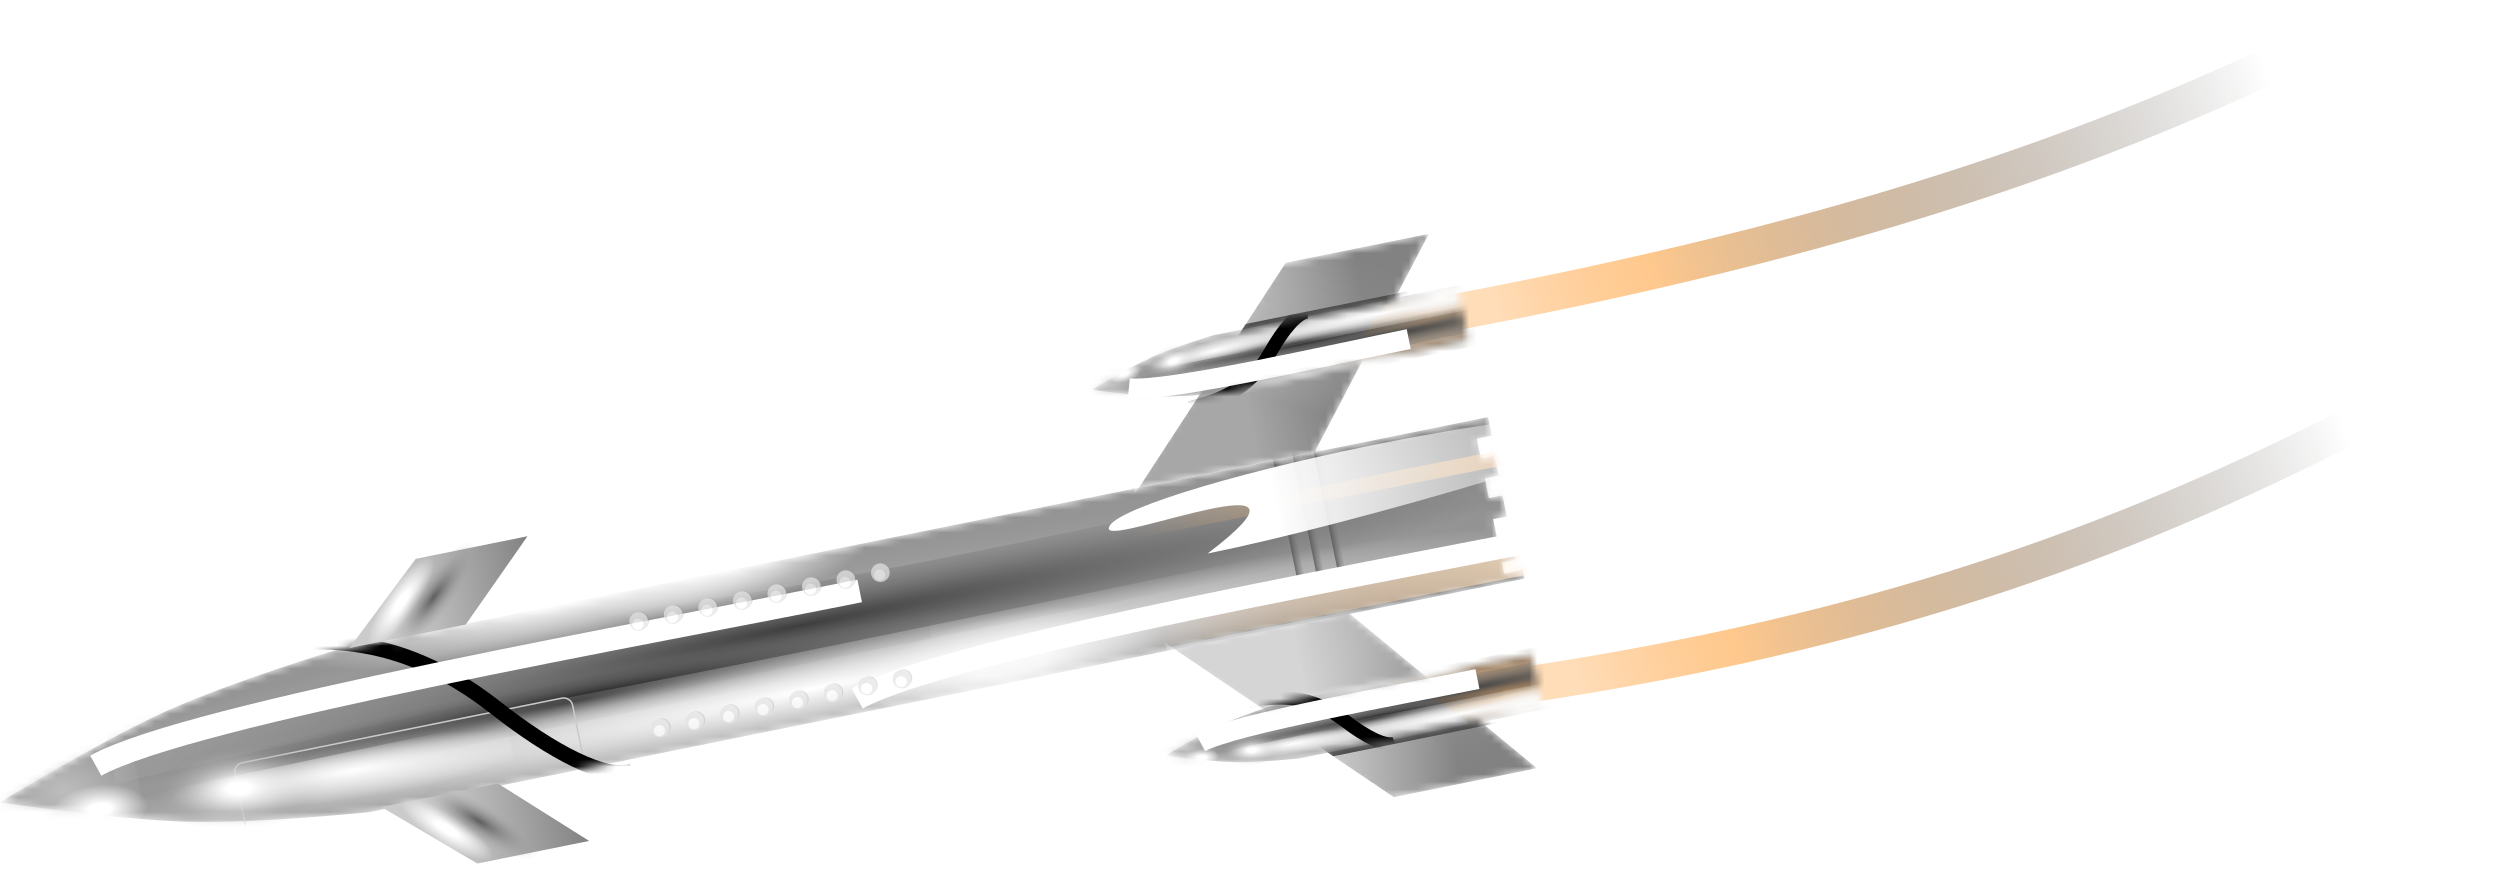 <svg xmlns="http://www.w3.org/2000/svg" width="331" height="117" fill="none">
  <g clip-path="url(#a)">
    <path stroke="url(#b)" stroke-width="4.809" d="M192 41.454C295.5 22 328-5.5 400-49.5"/>
    <path stroke="url(#c)" stroke-width="4.809" d="M203 90.525C290.778 77.115 333.5 46 424-14"/>
    <mask id="d" width="202" height="54" x="0" y="55" maskUnits="userSpaceOnUse" style="mask-type:alpha">
      <path fill="#000" d="m48.899 107.521 58.686-11.864 90.653-18.326 3.607-.729-.232-1.148-2.459.498-.298-1.476 1.803-.364-.564-2.787-1.803.364-.596-2.95 1.803-.365-.563-2.787-1.804.365-.53-2.623 1.803-.365-.53-2.622-1.803.364-.53-2.623 1.967-.397-.497-2.459-3.115.629-149.339 30.19s-13.965 4.224-22.664 8.165C13.195 98.152.008 106.228.008 106.228s15.288 2.32 24.835 2.573c9.546.252 24.056-1.28 24.056-1.28Z"/>
    </mask>
    <g mask="url(#d)">
      <path fill="url(#e)" d="m48.899 107.521 58.686-11.864 90.653-18.326 3.607-.729-.232-1.148-2.459.498-.298-1.476 1.803-.364-.564-2.787-1.803.364-.596-2.95 1.803-.365-.563-2.787-1.804.365-.53-2.623 1.803-.365-.53-2.622-1.803.364-.53-2.623 1.967-.397-.497-2.459-3.115.629-149.339 30.19s-13.965 4.224-22.664 8.165C13.195 98.152.008 106.228.008 106.228s15.288 2.32 24.835 2.573c9.546.252 24.056-1.28 24.056-1.28Z"/>
      <path fill="url(#f)" fill-opacity=".8" d="m200.484 52.989 1.566 11.969s-57.6 11.13-94.031 18.497c-36.302 7.34-92.649 20.265-92.649 20.265l-1.591-7.869s39.59-15.17 81.103-20.832c36.175-4.933 105.602-22.03 105.602-22.03Z"/>
      <path fill="url(#g)" d="m199.058 57.282 1.499 12.11s-53.946 10.386-94.473 18.581c-40.384 8.166-96.012 20.961-96.012 20.961l-1.607-7.951S45.564 86.243 91.69 79.677c40.195-5.722 107.368-22.395 107.368-22.395Z"/>
      <path fill="url(#h)" d="m122.752 79.948.819 6.518s-28.374 5.456-49.688 9.766c-21.239 4.295-50.493 11.043-50.493 11.043l-2.17-10.733s20.454-5.62 44.719-9.04c21.146-2.98 56.812-7.554 56.812-7.554Z"/>
      <path fill="url(#i)" d="m202.96 78.629-3.322-11.741s-53.745 11.384-94.273 19.575c-40.384 8.162-96.615 17.979-96.615 17.979l1.607 7.951s39.912-.828 84.967-12.695c39.261-10.34 107.636-21.069 107.636-21.069Z"/>
      <path stroke="#C9C9C9" stroke-width=".203" d="m77.747 102.925-1.929-9.54c-.133-.659-.775-1.085-1.434-.952l-42.334 8.558c-.659.134-1.085.775-.951 1.434l2.973 14.708"/>
      <path fill="url(#j)" d="m-4.514 115.93-3.38-16.721 23.278-4.706c2.632 5.431 3.724 10.699 3.38 16.721l-23.278 4.706Z"/>
      <path fill="url(#k)" d="m-8.476 117.474-1.615-16.201 30.518-3.043c2.486 5.358 3.029 10.465 1.615 16.202l-30.518 3.042Z"/>
      <path fill="url(#l)" d="m110.03 100.932-3.214-15.901 47.986-9.7c4.139 4.833 5.206 9.837 3.214 15.9l-47.986 9.701Z"/>
      <path fill="url(#m)" d="m71.308 87.452-3.214-15.901 47.986-9.7c4.14 4.833 5.207 9.837 3.214 15.9l-47.986 9.701Z"/>
      <path fill="url(#n)" d="m14.901 114.404-1.615-16.202 30.518-3.042c2.486 5.358 3.029 10.464 1.615 16.201l-30.518 3.043Z"/>
      <path fill="url(#o)" d="m173.174 78.651-.994.2-4.288-21.269.993-.2 4.289 21.269Z"/>
      <path fill="url(#p)" d="m175.758 78.129-.994.2-4.288-21.269.993-.2 4.289 21.269Z"/>
      <path fill="url(#q)" d="m178.541 77.566-.994.2-4.288-21.269.993-.2 4.289 21.269Z"/>
      <g filter="url(#r)">
        <path stroke="url(#s)" stroke-width="2.028" d="M205.465 59.295 147.786 70.75"/>
      </g>
      <g filter="url(#t)">
        <path stroke="url(#u)" stroke-width="5.678" d="m208.04 72.034-57.678 11.454"/>
      </g>
      <path fill="url(#v)" d="m20.443 104.975-.095 2.088c11.283 2.601 36.814-1.753 48.169-4.255L66.97 95.156l-46.527 9.819Z"/>
      <path fill="url(#w)" d="m21.049 90.577 2.299 5.742c12.919-2.612 94.481-18.893 105.836-21.395l-25.646-5.085-82.489 20.738Z"/>
      <g filter="url(#x)">
        <path stroke="#000" stroke-width="2.028" d="M83.777 102.054c-3.411 1.379-10.755-2.543-18.131-8.333-13.517-10.611-24.416-9.235-35.389-7.741"/>
      </g>
      <g filter="url(#y)">
        <path stroke="#fff" stroke-width="3.042" d="M113.821 78.237c-27.514 5.562-88.766 16.294-101.14 23.135"/>
      </g>
      <g filter="url(#z)">
        <path stroke="#fff" stroke-width="3.042" d="M214.632 69.34c-27.514 5.562-88.765 16.294-101.139 23.135"/>
      </g>
      <g filter="url(#A)">
        <path fill="url(#B)" d="M181.906 58.906c19.813-4.006 36.225-5.517 36.658-3.377.433 2.141-38.866 13.753-58.68 17.759 17.754-13.491-12.637-1.114-13.07-3.254-.433-2.141 15.278-7.123 35.092-11.128Z"/>
      </g>
    </g>
    <path fill="url(#C)" d="m50.509 106.854 12.683 7.477 14.807-2.993-12.076-7.6-15.414 3.116Z"/>
    <path fill="url(#D)" d="m38.138 102.451 4.397-7.749 26.674 15.136c.183 3.613-1.175 6.074-4.397 7.749l-26.674-15.136Z"/>
    <path fill="url(#E)" d="m43.306 101.409 4.397-7.749 26.674 15.136c.183 3.613-1.175 6.074-4.397 7.749l-26.674-15.136Z" opacity=".7"/>
    <path fill="url(#F)" d="m46.254 85.804 8.783-11.816 14.807-2.994-8.176 11.694-15.414 3.116Z"/>
    <path fill="url(#G)" d="m36.564 94.667 7.062 5.432 18.701-24.308c-1.235-3.401-3.442-5.141-7.062-5.433L36.564 94.667Z"/>
    <path fill="url(#H)" d="m41.731 93.619 7.062 5.433 18.701-24.309c-1.235-3.4-3.442-5.141-7.062-5.432L41.731 93.619Z" opacity=".7"/>
    <g opacity=".7">
      <g filter="url(#I)">
        <path fill="#959595" fill-opacity=".4" d="M87.407 95.124c-.624.126-1.028.734-.903 1.359.126.624.734 1.028 1.359.903.624-.126 1.028-.734.903-1.359-.126-.624-.734-1.028-1.359-.903Z"/>
      </g>
      <path fill="#E4E4E4" d="M86.198 96.628v0c.135.669.786 1.102 1.455.967h0c.669-.135 1.102-.786.967-1.456v-0c-.135-.669-.786-1.102-1.455-.967h-0c-.669.135-1.102.786-.967 1.456Z"/>
      <g filter="url(#J)">
        <path fill="#fff" d="M87.166 96.013a.741.741 0 0 0-.58.873.741.741 0 0 0 .873.58.741.741 0 1 0-.293-1.454Z"/>
      </g>
      <g filter="url(#K)">
        <path fill="#959595" fill-opacity=".4" d="M91.978 94.199c-.624.126-1.028.734-.903 1.359.126.624.734 1.028 1.359.902.624-.126 1.028-.734.903-1.359-.126-.624-.734-1.028-1.359-.902Z"/>
      </g>
      <path fill="#E4E4E4" d="m90.769 95.704 0.0 0c.135.669.786 1.102 1.455.967l0-0c.669-.135 1.102-.786.967-1.455v-0c-.135-.669-.786-1.102-1.456-.967-.669.135-1.102.786-.967 1.456Z"/>
      <g filter="url(#L)">
        <path fill="#fff" d="M91.737 95.088a.741.741 0 1 0 .293 1.454.741.741 0 0 0-.293-1.454Z"/>
      </g>
      <g filter="url(#M)">
        <path fill="#959595" fill-opacity=".4" d="M96.55 93.276c-.624.126-1.028.734-.903 1.359.126.624.734 1.028 1.359.902.624-.126 1.028-.734.902-1.359-.126-.624-.734-1.028-1.359-.903Z"/>
      </g>
      <path fill="#E4E4E4" d="M95.34 94.78v0c.135.669.786 1.102 1.455.967h0c.669-.135 1.102-.787.967-1.456v-0c-.135-.669-.786-1.102-1.455-.967h-0c-.669.135-1.102.786-.967 1.456Z"/>
      <g filter="url(#N)">
        <path fill="#fff" d="M96.309 94.165a.741.741 0 0 0-.58.873.741.741 0 0 0 .873.58.741.741 0 1 0-.293-1.454Z"/>
      </g>
      <g filter="url(#O)">
        <path fill="#959595" fill-opacity=".4" d="M101.121 92.351c-.625.126-1.029.734-.903 1.359.126.624.734 1.028 1.359.902.624-.126 1.028-.734.902-1.359-.126-.624-.734-1.028-1.358-.903Z"/>
      </g>
      <path fill="#E4E4E4" d="M99.912 93.856v0c.135.669.786 1.102 1.455.967.669-.135 1.102-.787.967-1.456v-0c-.135-.669-.786-1.102-1.455-.967-.669.135-1.102.786-.967 1.456Z"/>
      <g filter="url(#P)">
        <path fill="#fff" d="M100.88 93.24c-.402.081-.661.472-.581.873a.742.742 0 0 0 1.454-.293.741.741 0 0 0-.873-.58Z"/>
      </g>
      <g filter="url(#Q)">
        <path fill="#959595" fill-opacity=".4" d="M105.692 91.428c-.625.126-1.029.734-.903 1.358.126.624.734 1.028 1.359.903.624-.126 1.028-.734.902-1.359-.126-.624-.734-1.028-1.358-.902Z"/>
      </g>
      <path fill="#E4E4E4" d="M104.483 92.932v0c.135.669.786 1.102 1.455.967.669-.135 1.102-.787.967-1.456v-0c-.135-.669-.786-1.102-1.455-.967-.669.135-1.102.786-.967 1.456Z"/>
      <g filter="url(#R)">
        <path fill="#fff" d="M105.451 92.317c-.402.081-.661.472-.581.873a.742.742 0 0 0 1.454-.293.741.741 0 0 0-.873-.58Z"/>
      </g>
      <g filter="url(#S)">
        <path fill="#959595" fill-opacity=".4" d="M110.264 90.503c-.625.126-1.029.734-.903 1.359.126.624.734 1.028 1.359.903.624-.126 1.028-.734.902-1.359-.126-.624-.734-1.028-1.358-.903Z"/>
      </g>
      <path fill="#E4E4E4" d="M109.054 92.008v0c.135.669.786 1.102 1.455.967v-0c.669-.135 1.102-.786.967-1.455v-0c-.135-.669-.786-1.102-1.455-.967-.669.135-1.102.786-.967 1.456Z"/>
      <g filter="url(#T)">
        <path fill="#fff" d="M110.023 91.392c-.402.081-.661.472-.581.873a.742.742 0 0 0 1.454-.293.741.741 0 0 0-.873-.58Z"/>
      </g>
      <g filter="url(#U)">
        <path fill="#959595" fill-opacity=".4" d="M114.835 89.579c-.625.126-1.029.734-.903 1.359.126.624.734 1.028 1.359.902.624-.126 1.028-.734.902-1.359-.126-.624-.734-1.028-1.358-.903Z"/>
      </g>
      <path fill="#E4E4E4" d="M113.626 91.083v0c.135.669.786 1.102 1.455.967.669-.135 1.102-.787.967-1.456v-0c-.135-.669-.786-1.102-1.455-.967-.669.135-1.102.786-.967 1.456Z"/>
      <g filter="url(#V)">
        <path fill="#fff" d="M114.594 90.468c-.402.081-.661.472-.581.873a.742.742 0 0 0 1.454-.293.741.741 0 0 0-.873-.58Z"/>
      </g>
      <g filter="url(#W)">
        <path fill="#959595" fill-opacity=".4" d="M119.406 88.655c-.625.126-1.029.734-.903 1.359.126.624.734 1.028 1.359.902.624-.126 1.028-.734.902-1.359-.126-.624-.734-1.028-1.358-.903Z"/>
      </g>
      <path fill="#E4E4E4" d="M118.197 90.159v0c.135.669.786 1.102 1.455.967.669-.135 1.102-.787.967-1.456v-0c-.135-.669-.786-1.102-1.455-.967-.669.135-1.102.786-.967 1.456Z"/>
      <g filter="url(#X)">
        <path fill="#fff" d="M119.165 89.544c-.402.081-.661.472-.581.873a.742.742 0 0 0 1.454-.293.741.741 0 0 0-.873-.58Z"/>
      </g>
    </g>
    <g opacity=".7">
      <g filter="url(#Y)">
        <path fill="#959595" fill-opacity=".4" d="M84.558 81.03c-.624.126-1.028.734-.903 1.359.126.624.734 1.028 1.359.902.624-.126 1.028-.734.903-1.359-.126-.624-.734-1.028-1.359-.903Z"/>
      </g>
      <path fill="#E4E4E4" d="M83.349 82.534v0c.135.669.786 1.102 1.455.967l0-0c.669-.135 1.102-.786.967-1.455v-0c-.135-.669-.786-1.102-1.456-.967-.669.135-1.102.786-.967 1.456Z"/>
      <g filter="url(#Z)">
        <path fill="#fff" d="M84.317 81.919a.741.741 0 1 0 .293 1.454.741.741 0 0 0-.293-1.454Z"/>
      </g>
      <g filter="url(#aa)">
        <path fill="#959595" fill-opacity=".4" d="M89.129 80.105c-.624.126-1.028.734-.903 1.359.126.624.734 1.028 1.359.903.624-.126 1.028-.734.903-1.359-.126-.624-.734-1.028-1.359-.903Z"/>
      </g>
      <path fill="#E4E4E4" d="M87.92 81.61v0c.135.669.786 1.102 1.455.967h0c.669-.135 1.102-.786.967-1.456v-0c-.135-.669-.786-1.102-1.455-.967h-0c-.669.135-1.102.786-.967 1.456Z"/>
      <g filter="url(#ab)">
        <path fill="#fff" d="M88.888 80.994a.741.741 0 0 0-.58.873.741.741 0 0 0 .873.58.741.741 0 1 0-.293-1.454Z"/>
      </g>
      <g filter="url(#ac)">
        <path fill="#959595" fill-opacity=".4" d="M93.7 79.181c-.624.126-1.028.734-.903 1.359.126.624.734 1.028 1.359.903.624-.126 1.028-.734.902-1.359-.126-.624-.734-1.028-1.359-.903Z"/>
      </g>
      <path fill="#E4E4E4" d="M92.491 80.686v0c.135.669.786 1.102 1.455.967h0c.669-.135 1.102-.786.967-1.456v-0c-.135-.669-.786-1.102-1.455-.967h-0c-.669.135-1.102.786-.967 1.456Z"/>
      <g filter="url(#ad)">
        <path fill="#fff" d="M93.459 80.07a.741.741 0 1 0 .293 1.454.741.741 0 0 0-.293-1.454Z"/>
      </g>
      <g filter="url(#ae)">
        <path fill="#959595" fill-opacity=".4" d="M98.272 78.257c-.624.126-1.028.734-.903 1.359.126.624.734 1.028 1.359.902.624-.126 1.028-.734.902-1.359-.126-.624-.734-1.028-1.359-.903Z"/>
      </g>
      <path fill="#E4E4E4" d="M97.062 79.762v0c.135.669.786 1.102 1.455.967l0-0c.669-.135 1.102-.786.967-1.455v-0c-.135-.669-.786-1.102-1.456-.967-.669.135-1.102.786-.967 1.456Z"/>
      <g filter="url(#af)">
        <path fill="#fff" d="M98.031 79.146a.741.741 0 1 0 .293 1.454.741.741 0 0 0-.293-1.454Z"/>
      </g>
      <g filter="url(#ag)">
        <path fill="#959595" fill-opacity=".4" d="M102.843 77.333c-.625.126-1.029.734-.903 1.359.126.624.734 1.028 1.359.903.624-.126 1.028-.734.902-1.359-.126-.624-.734-1.028-1.358-.902Z"/>
      </g>
      <path fill="#E4E4E4" d="M101.634 78.838v0c.135.669.786 1.102 1.455.967.669-.135 1.102-.787.967-1.456v-0c-.135-.669-.786-1.102-1.455-.967-.669.135-1.102.786-.967 1.456Z"/>
      <g filter="url(#ah)">
        <path fill="#fff" d="M102.602 78.222c-.402.081-.661.472-.581.873a.742.742 0 0 0 1.454-.293.741.741 0 0 0-.873-.58Z"/>
      </g>
      <g filter="url(#ai)">
        <path fill="#959595" fill-opacity=".4" d="M107.414 76.409c-.625.126-1.029.734-.903 1.359.126.624.734 1.028 1.359.903.624-.126 1.028-.734.902-1.359-.126-.624-.734-1.028-1.358-.903Z"/>
      </g>
      <path fill="#E4E4E4" d="M106.205 77.914v0c.135.669.786 1.102 1.455.967.669-.135 1.102-.786.967-1.456v-0c-.135-.669-.786-1.102-1.455-.967-.669.135-1.102.787-.967 1.456Z"/>
      <g filter="url(#aj)">
        <path fill="#fff" d="M107.173 77.298c-.402.081-.661.472-.581.873a.742.742 0 0 0 1.454-.293.741.741 0 0 0-.873-.58Z"/>
      </g>
      <g filter="url(#ak)">
        <path fill="#959595" fill-opacity=".4" d="M111.986 75.485c-.625.126-1.029.734-.903 1.359.126.624.734 1.028 1.359.902.624-.126 1.028-.734.902-1.359-.126-.624-.734-1.028-1.358-.903Z"/>
      </g>
      <path fill="#E4E4E4" d="M110.777 76.989v0c.135.669.786 1.102 1.455.967.669-.135 1.102-.787.967-1.456v-0c-.135-.669-.786-1.102-1.455-.967-.669.135-1.102.786-.967 1.456Z"/>
      <g filter="url(#al)">
        <path fill="#fff" d="M111.745 76.374c-.402.081-.661.472-.581.873a.742.742 0 0 0 1.454-.293.741.741 0 0 0-.873-.58Z"/>
      </g>
      <g filter="url(#am)">
        <path fill="#959595" fill-opacity=".4" d="M116.557 74.56c-.625.126-1.029.734-.903 1.359.126.624.734 1.028 1.359.902.624-.126 1.028-.734.902-1.359-.126-.624-.734-1.028-1.358-.903Z"/>
      </g>
      <path fill="#E4E4E4" d="M115.348 76.065v0c.135.669.786 1.102 1.455.967.669-.135 1.102-.787.967-1.456v-0c-.135-.669-.786-1.102-1.455-.967-.669.135-1.102.786-.967 1.456Z"/>
      <g filter="url(#an)">
        <path fill="#fff" d="M116.316 75.449c-.402.081-.661.472-.581.873a.742.742 0 0 0 1.454-.293.741.741 0 0 0-.873-.58Z"/>
      </g>
    </g>
    <mask id="aq" width="50" height="26" x="154" y="80" maskUnits="userSpaceOnUse" style="mask-type:alpha">
      <path fill="url(#ao)" d="m154.144 85.826 29.37 19.922 19.975-4.037-25.186-20.769-24.159 4.884Z"/>
      <path fill="url(#ap)" fill-opacity=".2" d="m154.144 85.826 29.37 19.922 19.975-4.037-25.186-20.769-24.159 4.884Z"/>
    </mask>
    <g mask="url(#aq)">
      <path fill="url(#ar)" d="m154.144 85.826 29.37 19.922 19.975-4.037-25.186-20.769-24.159 4.884Z"/>
      <path fill="url(#as)" fill-opacity=".2" d="m154.144 85.826 29.37 19.922 19.975-4.037-25.186-20.769-24.159 4.884Z"/>
      <g filter="url(#at)">
        <path fill="#4F4F4F" d="m175.588 100.317-4.04-2.08 25.544-5.163 3.44 2.2-24.944 5.043Z"/>
      </g>
      <g filter="url(#au)">
        <path fill="#fff" d="m155.254 89.444-1.098-4.409 30.35 20.482.612 4.038-29.864-20.111Z"/>
      </g>
    </g>
    <mask id="av" width="51" height="15" x="154" y="86" maskUnits="userSpaceOnUse" style="mask-type:alpha">
      <path fill="#000" d="M163.322 100.902c3.46.077 8.721-.489 8.721-.489l32.274-6.887-1.581-6.899-32.236 6.154s-5.068 1.522-8.226 2.936c-3.159 1.414-7.949 4.306-7.949 4.306s5.537.803 8.997.879Z"/>
    </mask>
    <g mask="url(#av)">
      <path fill="url(#aw)" d="m172.043 100.413 21.287-4.303 32.882-6.647 1.308-.265-.083-.408-.891.181-.106-.525.654-.132-.201-.991-.654.133-.212-1.049.654-.132-.2-.991-.654.133-.188-.933.654-.132-.189-.932-.654.132-.188-.932.713-.144-.176-.874-1.13.228L170.5 92.781s-5.068 1.522-8.226 2.936c-3.159 1.414-7.949 4.306-7.949 4.306s5.537.803 8.997.879c3.46.077 8.721-.489 8.721-.489Z"/>
      <path fill="url(#ax)" d="M181.368 90.099c5.659.069 11.147 3.912 13.185 5.824l25.687-5.192-1.649-8.157-37.223 7.525Z"/>
      <path fill="url(#ay)" fill-opacity=".8" d="m227.06 80.801.551 4.255s-20.892 4.041-34.107 6.713c-13.168 2.663-33.608 7.34-33.608 7.34l-.566-2.797s14.371-5.452 29.425-7.525c13.118-1.806 38.305-7.986 38.305-7.986Z"/>
      <path fill="url(#az)" d="m226.537 82.33.527 4.305s-19.567 3.771-34.267 6.744c-14.649 2.962-34.829 7.592-34.829 7.592l-.571-2.826s13.467-5.296 30.194-7.697c14.577-2.092 38.946-8.118 38.946-8.118Z"/>
      <path fill="url(#aA)" d="m198.849 90.501.287 2.317s-10.291 1.981-18.022 3.545c-7.704 1.558-18.316 3.999-18.316 3.999l-.771-3.814s7.421-2.028 16.22-3.279c7.669-1.091 20.602-2.768 20.602-2.768Z"/>
      <path fill="url(#aB)" d="m227.921 89.918-1.187-4.172s-19.496 4.126-34.196 7.097c-14.648 2.96-35.043 6.532-35.043 6.532l.572 2.826s14.467-.351 30.813-4.636c14.244-3.734 39.041-7.647 39.041-7.647Z"/>
      <path fill="url(#aC)" d="m152.672 103.48-1.202-5.943 8.444-1.707c.946 1.928 1.334 3.801 1.201 5.943l-8.443 1.707Z"/>
      <path fill="url(#aD)" d="m151.234 104.035-.563-5.76 11.066-1.126c.893 1.902 1.083 3.718.562 5.761l-11.065 1.125Z"/>
      <path fill="url(#aE)" d="m194.208 97.983-1.142-5.651 17.405-3.519c1.494 1.713 1.874 3.492 1.143 5.651l-17.406 3.519Z"/>
      <path fill="url(#aF)" d="m180.193 93.243-1.142-5.651 17.405-3.519c1.494 1.714 1.874 3.492 1.143 5.652l-17.406 3.518Z"/>
      <path fill="url(#aG)" d="m159.711 102.91-.563-5.761 11.066-1.125c.893 1.902 1.083 3.717.562 5.76l-11.065 1.126Z"/>
      <path fill="url(#aH)" d="m161.733 99.548-.038.743c4.086.909 13.346-.676 17.465-1.582l-.55-2.72-16.877 3.559Z"/>
      <path fill="url(#aI)" d="m161.973 94.426.825 2.039c4.686-.947 34.27-6.854 38.389-7.76l-9.288-1.773-29.926 7.494Z"/>
      <g filter="url(#aJ)">
        <path stroke="#000" stroke-width="1.779" d="M184.692 98.419c-1.239.496-3.895-.889-6.56-2.938-4.884-3.755-8.836-3.25-12.815-2.703"/>
      </g>
      <g filter="url(#aK)">
        <path stroke="#fff" stroke-width="2.668" d="M195.614 89.905c-9.98 2.017-32.195 5.922-36.689 8.373"/>
      </g>
    </g>
    <mask id="aN" width="41" height="35" x="149" y="30" maskUnits="userSpaceOnUse" style="mask-type:alpha">
      <path fill="url(#aL)" d="m149.885 64.758 19.325-29.766 19.975-4.038-15.141 28.92-24.159 4.884Z"/>
      <path fill="url(#aM)" fill-opacity=".2" d="m149.885 64.758 19.325-29.766 19.975-4.038-15.141 28.92-24.159 4.884Z"/>
    </mask>
    <g mask="url(#aN)">
      <path fill="url(#aO)" d="m149.885 64.758 19.325-29.766 19.975-4.038-15.141 28.92-24.159 4.884Z"/>
      <path fill="url(#aP)" fill-opacity=".2" d="m149.885 64.758 19.325-29.766 19.975-4.038-15.141 28.92-24.159 4.884Z"/>
      <g filter="url(#aQ)">
        <path fill="#4F4F4F" d="m164.017 43.076-2.915 3.485 25.543-5.163 2.316-3.365-24.944 5.043Z"/>
      </g>
      <g filter="url(#aR)">
        <path fill="#fff" d="m149.503 60.994.7 4.489 20.011-30.663-1.004-3.959-19.707 30.133Z"/>
      </g>
    </g>
    <mask id="aS" width="51" height="15" x="144" y="38" maskUnits="userSpaceOnUse" style="mask-type:alpha">
      <path fill="#000" d="M152.486 47.302c3.159-1.414 8.226-2.937 8.226-2.937l32.415-6.19 1.224 6.971-32.096 6.852s-5.261.565-8.721.489c-3.459-.076-8.997-.88-8.997-.88s4.791-2.891 7.949-4.305Z"/>
    </mask>
    <g mask="url(#aS)">
      <path fill="url(#aT)" d="m160.712 44.365 21.287-4.303 32.882-6.647 1.308-.265.083.408-.892.18.106.525.654-.132.2.99-.654.132.212 1.049.654-.132.201.99-.655.132.189.933.654-.133.188.933-.654.132.189.932.713-.144.177.874-1.13.228-54.169 10.951s-5.261.565-8.721.489c-3.459-.076-8.997-.88-8.997-.88s4.791-2.891 7.949-4.305c3.159-1.414 8.226-2.937 8.226-2.937Z"/>
      <path fill="url(#aU)" d="M173.312 50.247c5.187-2.261 8.752-7.935 9.887-10.489l25.687-5.192 1.649 8.156-37.223 7.525Z"/>
      <path fill="url(#aV)" fill-opacity=".8" d="m219.028 41.066-1.146-4.134s-20.821 4.391-34.036 7.062c-13.168 2.661-33.82 6.291-33.82 6.291l.565 2.797s15.36-.558 30.037-4.496c12.79-3.431 38.4-7.52 38.4-7.52Z"/>
      <path fill="url(#aW)" d="m217.952 39.861-1.188-4.172s-19.495 4.126-34.195 7.097c-14.649 2.96-35.043 6.532-35.043 6.532l.571 2.826s14.467-.351 30.814-4.636c14.244-3.734 39.041-7.647 39.041-7.647Z"/>
      <path fill="url(#aX)" d="m189.264 43.086-.635-2.247s-10.253 2.172-17.985 3.735c-7.704 1.557-18.431 3.429-18.431 3.429l.771 3.814s7.626-1.013 16.221-3.279c7.49-1.974 20.059-5.452 20.059-5.452Z"/>
      <path fill="url(#aY)" d="m216.28 32.331.526 4.306s-19.567 3.771-34.267 6.743c-14.648 2.962-34.829 7.592-34.829 7.592l-.571-2.825s13.468-5.296 30.195-7.697c14.576-2.093 38.946-8.119 38.946-8.119Z"/>
      <path fill="url(#aZ)" d="m141.671 49.063 1.201 5.943 8.444-1.707c.123-2.144-.247-4.02-1.201-5.943l-8.444 1.707Z"/>
      <path fill="url(#ba)" d="m140.13 49.11 1.72 5.527 10.633-3.261c.085-2.1-.446-3.847-1.719-5.527L140.13 49.11Z"/>
      <path fill="url(#bb)" d="m182.081 37.995 1.143 5.651 17.405-3.519c.711-2.159.37-3.945-1.142-5.651l-17.406 3.519Z"/>
      <path fill="url(#bc)" d="m171.008 47.806 1.142 5.651 17.406-3.518c.711-2.159.37-3.946-1.142-5.651l-17.406 3.518Z"/>
      <path fill="url(#bd)" d="m148.379 46.854 1.719 5.527 10.634-3.261c.084-2.1-.446-3.846-1.72-5.526l-10.633 3.26Z"/>
      <path fill="url(#be)" d="m151.548 49.167-.323-.67c3.412-2.425 12.56-4.561 16.707-5.326l.55 2.719-16.934 3.277Z"/>
      <path fill="url(#bf)" d="m153.759 53.793-.032-2.199c4.686-.947 34.242-6.996 38.389-7.761l-7.87 5.241-30.487 4.719Z"/>
      <g filter="url(#bg)">
        <path stroke="#000" stroke-width="1.779" d="M173.142 41.289c-1.333.024-3.243 2.332-4.903 5.256-3.042 5.357-6.88 6.427-10.759 7.468"/>
      </g>
      <g filter="url(#bh)">
        <path stroke="#fff" stroke-width="2.668" d="M186.515 44.892c-9.98 2.018-31.968 7.049-37.061 6.536"/>
      </g>
    </g>
  </g>
  <defs>
    <filter id="r" width="60.913" height="16.283" x="146.169" y="56.881" color-interpolation-filters="sRGB" filterUnits="userSpaceOnUse">
      <feFlood flood-opacity="0" result="BackgroundImageFix"/>
      <feBlend in="SourceGraphic" in2="BackgroundImageFix" result="shape"/>
      <feGaussianBlur result="effect1_foregroundBlur_2_384" stdDeviation=".71"/>
    </filter>
    <filter id="t" width="61.623" height="19.862" x="148.39" y="67.83" color-interpolation-filters="sRGB" filterUnits="userSpaceOnUse">
      <feFlood flood-opacity="0" result="BackgroundImageFix"/>
      <feBlend in="SourceGraphic" in2="BackgroundImageFix" result="shape"/>
      <feGaussianBlur result="effect1_foregroundBlur_2_384" stdDeviation=".71"/>
    </filter>
    <filter id="x" width="69.448" height="34.806" x="22.414" y="76.244" color-interpolation-filters="sRGB" filterUnits="userSpaceOnUse">
      <feFlood flood-opacity="0" result="BackgroundImageFix"/>
      <feBlend in="SourceGraphic" in2="BackgroundImageFix" result="shape"/>
      <feGaussianBlur result="effect1_foregroundBlur_2_384" stdDeviation="3.853"/>
    </filter>
    <filter id="y" width="109.477" height="33.257" x="8.295" y="73.096" color-interpolation-filters="sRGB" filterUnits="userSpaceOnUse">
      <feFlood flood-opacity="0" result="BackgroundImageFix"/>
      <feBlend in="SourceGraphic" in2="BackgroundImageFix" result="shape"/>
      <feGaussianBlur result="effect1_foregroundBlur_2_384" stdDeviation="1.825"/>
    </filter>
    <filter id="z" width="109.476" height="33.257" x="109.107" y="64.199" color-interpolation-filters="sRGB" filterUnits="userSpaceOnUse">
      <feFlood flood-opacity="0" result="BackgroundImageFix"/>
      <feBlend in="SourceGraphic" in2="BackgroundImageFix" result="shape"/>
      <feGaussianBlur result="effect1_foregroundBlur_2_384" stdDeviation="1.825"/>
    </filter>
    <filter id="A" width="80.279" height="27.247" x="142.547" y="50.299" color-interpolation-filters="sRGB" filterUnits="userSpaceOnUse">
      <feFlood flood-opacity="0" result="BackgroundImageFix"/>
      <feBlend in="SourceGraphic" in2="BackgroundImageFix" result="shape"/>
      <feGaussianBlur result="effect1_foregroundBlur_2_384" stdDeviation="2.129"/>
    </filter>
    <filter id="I" width="3.295" height="3.295" x="85.987" y="94.607" color-interpolation-filters="sRGB" filterUnits="userSpaceOnUse">
      <feFlood flood-opacity="0" result="BackgroundImageFix"/>
      <feBlend in="SourceGraphic" in2="BackgroundImageFix" result="shape"/>
      <feGaussianBlur result="effect1_foregroundBlur_2_384" stdDeviation=".247"/>
    </filter>
    <filter id="J" width="2.142" height="2.142" x="86.241" y="95.668" color-interpolation-filters="sRGB" filterUnits="userSpaceOnUse">
      <feFlood flood-opacity="0" result="BackgroundImageFix"/>
      <feBlend in="SourceGraphic" in2="BackgroundImageFix" result="shape"/>
      <feGaussianBlur result="effect1_foregroundBlur_2_384" stdDeviation=".165"/>
    </filter>
    <filter id="K" width="3.295" height="3.295" x="90.558" y="93.682" color-interpolation-filters="sRGB" filterUnits="userSpaceOnUse">
      <feFlood flood-opacity="0" result="BackgroundImageFix"/>
      <feBlend in="SourceGraphic" in2="BackgroundImageFix" result="shape"/>
      <feGaussianBlur result="effect1_foregroundBlur_2_384" stdDeviation=".247"/>
    </filter>
    <filter id="L" width="2.142" height="2.142" x="90.812" y="94.744" color-interpolation-filters="sRGB" filterUnits="userSpaceOnUse">
      <feFlood flood-opacity="0" result="BackgroundImageFix"/>
      <feBlend in="SourceGraphic" in2="BackgroundImageFix" result="shape"/>
      <feGaussianBlur result="effect1_foregroundBlur_2_384" stdDeviation=".165"/>
    </filter>
    <filter id="M" width="3.295" height="3.296" x="95.13" y="92.759" color-interpolation-filters="sRGB" filterUnits="userSpaceOnUse">
      <feFlood flood-opacity="0" result="BackgroundImageFix"/>
      <feBlend in="SourceGraphic" in2="BackgroundImageFix" result="shape"/>
      <feGaussianBlur result="effect1_foregroundBlur_2_384" stdDeviation=".247"/>
    </filter>
    <filter id="N" width="2.142" height="2.142" x="95.384" y="93.82" color-interpolation-filters="sRGB" filterUnits="userSpaceOnUse">
      <feFlood flood-opacity="0" result="BackgroundImageFix"/>
      <feBlend in="SourceGraphic" in2="BackgroundImageFix" result="shape"/>
      <feGaussianBlur result="effect1_foregroundBlur_2_384" stdDeviation=".165"/>
    </filter>
    <filter id="O" width="3.296" height="3.296" x="99.701" y="91.834" color-interpolation-filters="sRGB" filterUnits="userSpaceOnUse">
      <feFlood flood-opacity="0" result="BackgroundImageFix"/>
      <feBlend in="SourceGraphic" in2="BackgroundImageFix" result="shape"/>
      <feGaussianBlur result="effect1_foregroundBlur_2_384" stdDeviation=".247"/>
    </filter>
    <filter id="P" width="2.142" height="2.142" x="99.955" y="92.895" color-interpolation-filters="sRGB" filterUnits="userSpaceOnUse">
      <feFlood flood-opacity="0" result="BackgroundImageFix"/>
      <feBlend in="SourceGraphic" in2="BackgroundImageFix" result="shape"/>
      <feGaussianBlur result="effect1_foregroundBlur_2_384" stdDeviation=".165"/>
    </filter>
    <filter id="Q" width="3.295" height="3.295" x="104.272" y="90.911" color-interpolation-filters="sRGB" filterUnits="userSpaceOnUse">
      <feFlood flood-opacity="0" result="BackgroundImageFix"/>
      <feBlend in="SourceGraphic" in2="BackgroundImageFix" result="shape"/>
      <feGaussianBlur result="effect1_foregroundBlur_2_384" stdDeviation=".247"/>
    </filter>
    <filter id="R" width="2.142" height="2.142" x="104.526" y="91.973" color-interpolation-filters="sRGB" filterUnits="userSpaceOnUse">
      <feFlood flood-opacity="0" result="BackgroundImageFix"/>
      <feBlend in="SourceGraphic" in2="BackgroundImageFix" result="shape"/>
      <feGaussianBlur result="effect1_foregroundBlur_2_384" stdDeviation=".165"/>
    </filter>
    <filter id="S" width="3.295" height="3.295" x="108.844" y="89.986" color-interpolation-filters="sRGB" filterUnits="userSpaceOnUse">
      <feFlood flood-opacity="0" result="BackgroundImageFix"/>
      <feBlend in="SourceGraphic" in2="BackgroundImageFix" result="shape"/>
      <feGaussianBlur result="effect1_foregroundBlur_2_384" stdDeviation=".247"/>
    </filter>
    <filter id="T" width="2.142" height="2.142" x="109.098" y="91.048" color-interpolation-filters="sRGB" filterUnits="userSpaceOnUse">
      <feFlood flood-opacity="0" result="BackgroundImageFix"/>
      <feBlend in="SourceGraphic" in2="BackgroundImageFix" result="shape"/>
      <feGaussianBlur result="effect1_foregroundBlur_2_384" stdDeviation=".165"/>
    </filter>
    <filter id="U" width="3.296" height="3.295" x="113.415" y="89.062" color-interpolation-filters="sRGB" filterUnits="userSpaceOnUse">
      <feFlood flood-opacity="0" result="BackgroundImageFix"/>
      <feBlend in="SourceGraphic" in2="BackgroundImageFix" result="shape"/>
      <feGaussianBlur result="effect1_foregroundBlur_2_384" stdDeviation=".247"/>
    </filter>
    <filter id="V" width="2.142" height="2.142" x="113.669" y="90.124" color-interpolation-filters="sRGB" filterUnits="userSpaceOnUse">
      <feFlood flood-opacity="0" result="BackgroundImageFix"/>
      <feBlend in="SourceGraphic" in2="BackgroundImageFix" result="shape"/>
      <feGaussianBlur result="effect1_foregroundBlur_2_384" stdDeviation=".165"/>
    </filter>
    <filter id="W" width="3.296" height="3.295" x="117.986" y="88.138" color-interpolation-filters="sRGB" filterUnits="userSpaceOnUse">
      <feFlood flood-opacity="0" result="BackgroundImageFix"/>
      <feBlend in="SourceGraphic" in2="BackgroundImageFix" result="shape"/>
      <feGaussianBlur result="effect1_foregroundBlur_2_384" stdDeviation=".247"/>
    </filter>
    <filter id="X" width="2.142" height="2.142" x="118.24" y="89.2" color-interpolation-filters="sRGB" filterUnits="userSpaceOnUse">
      <feFlood flood-opacity="0" result="BackgroundImageFix"/>
      <feBlend in="SourceGraphic" in2="BackgroundImageFix" result="shape"/>
      <feGaussianBlur result="effect1_foregroundBlur_2_384" stdDeviation=".165"/>
    </filter>
    <filter id="Y" width="3.296" height="3.295" x="83.138" y="80.513" color-interpolation-filters="sRGB" filterUnits="userSpaceOnUse">
      <feFlood flood-opacity="0" result="BackgroundImageFix"/>
      <feBlend in="SourceGraphic" in2="BackgroundImageFix" result="shape"/>
      <feGaussianBlur result="effect1_foregroundBlur_2_384" stdDeviation=".247"/>
    </filter>
    <filter id="Z" width="2.142" height="2.142" x="83.392" y="81.575" color-interpolation-filters="sRGB" filterUnits="userSpaceOnUse">
      <feFlood flood-opacity="0" result="BackgroundImageFix"/>
      <feBlend in="SourceGraphic" in2="BackgroundImageFix" result="shape"/>
      <feGaussianBlur result="effect1_foregroundBlur_2_384" stdDeviation=".165"/>
    </filter>
    <filter id="aa" width="3.296" height="3.295" x="87.709" y="79.588" color-interpolation-filters="sRGB" filterUnits="userSpaceOnUse">
      <feFlood flood-opacity="0" result="BackgroundImageFix"/>
      <feBlend in="SourceGraphic" in2="BackgroundImageFix" result="shape"/>
      <feGaussianBlur result="effect1_foregroundBlur_2_384" stdDeviation=".247"/>
    </filter>
    <filter id="ab" width="2.142" height="2.142" x="87.963" y="80.65" color-interpolation-filters="sRGB" filterUnits="userSpaceOnUse">
      <feFlood flood-opacity="0" result="BackgroundImageFix"/>
      <feBlend in="SourceGraphic" in2="BackgroundImageFix" result="shape"/>
      <feGaussianBlur result="effect1_foregroundBlur_2_384" stdDeviation=".165"/>
    </filter>
    <filter id="ac" width="3.295" height="3.295" x="92.28" y="78.664" color-interpolation-filters="sRGB" filterUnits="userSpaceOnUse">
      <feFlood flood-opacity="0" result="BackgroundImageFix"/>
      <feBlend in="SourceGraphic" in2="BackgroundImageFix" result="shape"/>
      <feGaussianBlur result="effect1_foregroundBlur_2_384" stdDeviation=".247"/>
    </filter>
    <filter id="ad" width="2.142" height="2.142" x="92.534" y="79.725" color-interpolation-filters="sRGB" filterUnits="userSpaceOnUse">
      <feFlood flood-opacity="0" result="BackgroundImageFix"/>
      <feBlend in="SourceGraphic" in2="BackgroundImageFix" result="shape"/>
      <feGaussianBlur result="effect1_foregroundBlur_2_384" stdDeviation=".165"/>
    </filter>
    <filter id="ae" width="3.295" height="3.296" x="96.852" y="77.74" color-interpolation-filters="sRGB" filterUnits="userSpaceOnUse">
      <feFlood flood-opacity="0" result="BackgroundImageFix"/>
      <feBlend in="SourceGraphic" in2="BackgroundImageFix" result="shape"/>
      <feGaussianBlur result="effect1_foregroundBlur_2_384" stdDeviation=".247"/>
    </filter>
    <filter id="af" width="2.142" height="2.142" x="97.106" y="78.802" color-interpolation-filters="sRGB" filterUnits="userSpaceOnUse">
      <feFlood flood-opacity="0" result="BackgroundImageFix"/>
      <feBlend in="SourceGraphic" in2="BackgroundImageFix" result="shape"/>
      <feGaussianBlur result="effect1_foregroundBlur_2_384" stdDeviation=".165"/>
    </filter>
    <filter id="ag" width="3.295" height="3.296" x="101.423" y="76.816" color-interpolation-filters="sRGB" filterUnits="userSpaceOnUse">
      <feFlood flood-opacity="0" result="BackgroundImageFix"/>
      <feBlend in="SourceGraphic" in2="BackgroundImageFix" result="shape"/>
      <feGaussianBlur result="effect1_foregroundBlur_2_384" stdDeviation=".247"/>
    </filter>
    <filter id="ah" width="2.142" height="2.142" x="101.677" y="77.878" color-interpolation-filters="sRGB" filterUnits="userSpaceOnUse">
      <feFlood flood-opacity="0" result="BackgroundImageFix"/>
      <feBlend in="SourceGraphic" in2="BackgroundImageFix" result="shape"/>
      <feGaussianBlur result="effect1_foregroundBlur_2_384" stdDeviation=".165"/>
    </filter>
    <filter id="ai" width="3.296" height="3.295" x="105.994" y="75.892" color-interpolation-filters="sRGB" filterUnits="userSpaceOnUse">
      <feFlood flood-opacity="0" result="BackgroundImageFix"/>
      <feBlend in="SourceGraphic" in2="BackgroundImageFix" result="shape"/>
      <feGaussianBlur result="effect1_foregroundBlur_2_384" stdDeviation=".247"/>
    </filter>
    <filter id="aj" width="2.142" height="2.142" x="106.248" y="76.954" color-interpolation-filters="sRGB" filterUnits="userSpaceOnUse">
      <feFlood flood-opacity="0" result="BackgroundImageFix"/>
      <feBlend in="SourceGraphic" in2="BackgroundImageFix" result="shape"/>
      <feGaussianBlur result="effect1_foregroundBlur_2_384" stdDeviation=".165"/>
    </filter>
    <filter id="ak" width="3.295" height="3.295" x="110.566" y="74.968" color-interpolation-filters="sRGB" filterUnits="userSpaceOnUse">
      <feFlood flood-opacity="0" result="BackgroundImageFix"/>
      <feBlend in="SourceGraphic" in2="BackgroundImageFix" result="shape"/>
      <feGaussianBlur result="effect1_foregroundBlur_2_384" stdDeviation=".247"/>
    </filter>
    <filter id="al" width="2.142" height="2.142" x="110.82" y="76.029" color-interpolation-filters="sRGB" filterUnits="userSpaceOnUse">
      <feFlood flood-opacity="0" result="BackgroundImageFix"/>
      <feBlend in="SourceGraphic" in2="BackgroundImageFix" result="shape"/>
      <feGaussianBlur result="effect1_foregroundBlur_2_384" stdDeviation=".165"/>
    </filter>
    <filter id="am" width="3.296" height="3.295" x="115.137" y="74.043" color-interpolation-filters="sRGB" filterUnits="userSpaceOnUse">
      <feFlood flood-opacity="0" result="BackgroundImageFix"/>
      <feBlend in="SourceGraphic" in2="BackgroundImageFix" result="shape"/>
      <feGaussianBlur result="effect1_foregroundBlur_2_384" stdDeviation=".247"/>
    </filter>
    <filter id="an" width="2.142" height="2.142" x="115.391" y="75.105" color-interpolation-filters="sRGB" filterUnits="userSpaceOnUse">
      <feFlood flood-opacity="0" result="BackgroundImageFix"/>
      <feBlend in="SourceGraphic" in2="BackgroundImageFix" result="shape"/>
      <feGaussianBlur result="effect1_foregroundBlur_2_384" stdDeviation=".165"/>
    </filter>
    <filter id="at" width="31.417" height="9.676" x="170.331" y="91.857" color-interpolation-filters="sRGB" filterUnits="userSpaceOnUse">
      <feFlood flood-opacity="0" result="BackgroundImageFix"/>
      <feBlend in="SourceGraphic" in2="BackgroundImageFix" result="shape"/>
      <feGaussianBlur result="effect1_foregroundBlur_2_384" stdDeviation=".608"/>
    </filter>
    <filter id="au" width="33.395" height="26.953" x="152.939" y="83.818" color-interpolation-filters="sRGB" filterUnits="userSpaceOnUse">
      <feFlood flood-opacity="0" result="BackgroundImageFix"/>
      <feBlend in="SourceGraphic" in2="BackgroundImageFix" result="shape"/>
      <feGaussianBlur result="effect1_foregroundBlur_2_384" stdDeviation=".608"/>
    </filter>
    <filter id="aJ" width="33.346" height="21.418" x="158.436" y="84.751" color-interpolation-filters="sRGB" filterUnits="userSpaceOnUse">
      <feFlood flood-opacity="0" result="BackgroundImageFix"/>
      <feBlend in="SourceGraphic" in2="BackgroundImageFix" result="shape"/>
      <feGaussianBlur result="effect1_foregroundBlur_2_384" stdDeviation="3.38"/>
    </filter>
    <filter id="aK" width="43.996" height="17.256" x="155.084" y="85.395" color-interpolation-filters="sRGB" filterUnits="userSpaceOnUse">
      <feFlood flood-opacity="0" result="BackgroundImageFix"/>
      <feBlend in="SourceGraphic" in2="BackgroundImageFix" result="shape"/>
      <feGaussianBlur result="effect1_foregroundBlur_2_384" stdDeviation="1.601"/>
    </filter>
    <filter id="aQ" width="30.292" height="10.961" x="159.885" y="36.816" color-interpolation-filters="sRGB" filterUnits="userSpaceOnUse">
      <feFlood flood-opacity="0" result="BackgroundImageFix"/>
      <feBlend in="SourceGraphic" in2="BackgroundImageFix" result="shape"/>
      <feGaussianBlur result="effect1_foregroundBlur_2_384" stdDeviation=".608"/>
    </filter>
    <filter id="aR" width="23.144" height="37.055" x="148.286" y="29.644" color-interpolation-filters="sRGB" filterUnits="userSpaceOnUse">
      <feFlood flood-opacity="0" result="BackgroundImageFix"/>
      <feBlend in="SourceGraphic" in2="BackgroundImageFix" result="shape"/>
      <feGaussianBlur result="effect1_foregroundBlur_2_384" stdDeviation=".608"/>
    </filter>
    <filter id="bg" width="29.428" height="27.992" x="150.49" y="33.64" color-interpolation-filters="sRGB" filterUnits="userSpaceOnUse">
      <feFlood flood-opacity="0" result="BackgroundImageFix"/>
      <feBlend in="SourceGraphic" in2="BackgroundImageFix" result="shape"/>
      <feGaussianBlur result="effect1_foregroundBlur_2_384" stdDeviation="3.38"/>
    </filter>
    <filter id="bh" width="43.863" height="15.618" x="146.118" y="40.382" color-interpolation-filters="sRGB" filterUnits="userSpaceOnUse">
      <feFlood flood-opacity="0" result="BackgroundImageFix"/>
      <feBlend in="SourceGraphic" in2="BackgroundImageFix" result="shape"/>
      <feGaussianBlur result="effect1_foregroundBlur_2_384" stdDeviation="1.601"/>
    </filter>
    <radialGradient id="e" cx="0" cy="0" r="1" gradientTransform="matrix(222.206 -44.92 4.831 23.9 97.096 86.583)" gradientUnits="userSpaceOnUse">
      <stop stop-color="#ABABAB"/>
      <stop offset="1" stop-color="#777"/>
    </radialGradient>
    <radialGradient id="f" cx="0" cy="0" r="1" gradientTransform="matrix(132.812 -27.81 1.224 5.846 67.953 89.785)" gradientUnits="userSpaceOnUse">
      <stop stop-color="#C9C9C9"/>
      <stop offset="1" stop-color="#999" stop-opacity=".03"/>
    </radialGradient>
    <radialGradient id="g" cx="0" cy="0" r="1" gradientTransform="matrix(104.401 -21.105 1.306 6.46 106.083 82.801)" gradientUnits="userSpaceOnUse">
      <stop stop-color="#3E3E3E"/>
      <stop offset="1" stop-color="#606060" stop-opacity="0"/>
    </radialGradient>
    <radialGradient id="h" cx="0" cy="0" r="1" gradientTransform="matrix(52.745 -10.56 .717 3.579 76.032 92.909)" gradientUnits="userSpaceOnUse">
      <stop stop-color="#0B0B0B"/>
      <stop offset="1" stop-color="#606060" stop-opacity="0"/>
    </radialGradient>
    <radialGradient id="i" cx="0" cy="0" r="1" gradientTransform="matrix(104.401 -21.105 1.306 6.46 107.373 91.229)" gradientUnits="userSpaceOnUse">
      <stop stop-color="#fff"/>
      <stop offset="1" stop-color="#fff" stop-opacity="0"/>
    </radialGradient>
    <radialGradient id="j" cx="0" cy="0" r="1" gradientTransform="matrix(11.329 -2.29 1.57 7.766 8.393 104.722)" gradientUnits="userSpaceOnUse">
      <stop stop-color="#BDBDBD"/>
      <stop offset="1" stop-color="#BDBDBD" stop-opacity="0"/>
    </radialGradient>
    <radialGradient id="k" cx="0" cy="0" r="1" gradientTransform="matrix(6.384 -.636 .322 3.234 13.257 107.139)" gradientUnits="userSpaceOnUse">
      <stop offset=".23" stop-color="#fff"/>
      <stop offset="1" stop-color="#fff" stop-opacity="0"/>
    </radialGradient>
    <radialGradient id="l" cx="0" cy="0" r="1" gradientTransform="matrix(20.3 -4.064 1.285 6.42 133.603 87.864)" gradientUnits="userSpaceOnUse">
      <stop offset=".23" stop-color="#fff" stop-opacity=".85"/>
      <stop offset="1" stop-color="#fff" stop-opacity="0"/>
    </radialGradient>
    <radialGradient id="m" cx="0" cy="0" r="1" gradientTransform="matrix(20.3 -4.064 1.285 6.42 94.882 74.384)" gradientUnits="userSpaceOnUse">
      <stop offset=".23" stop-color="#fff" stop-opacity=".85"/>
      <stop offset="1" stop-color="#fff" stop-opacity="0"/>
    </radialGradient>
    <radialGradient id="n" cx="0" cy="0" r="1" gradientTransform="matrix(11.422 -.944 .478 5.787 31.596 104.375)" gradientUnits="userSpaceOnUse">
      <stop offset=".139" stop-color="#fff"/>
      <stop offset="1" stop-color="#8C8C8C" stop-opacity="0"/>
    </radialGradient>
    <radialGradient id="v" cx="0" cy="0" r="1" gradientTransform="matrix(24.27 -3.769 .578 3.72 46.842 102.017)" gradientUnits="userSpaceOnUse">
      <stop stop-color="#fff"/>
      <stop offset="1" stop-color="#fff" stop-opacity="0"/>
    </radialGradient>
    <radialGradient id="w" cx="0" cy="0" r="1" gradientTransform="matrix(34.16 -7.038 1.079 5.235 73.52 79.97)" gradientUnits="userSpaceOnUse">
      <stop stop-color="#fff"/>
      <stop offset="1" stop-color="#fff" stop-opacity="0"/>
    </radialGradient>
    <radialGradient id="D" cx="0" cy="0" r="1" gradientTransform="matrix(6.113 3.873 -1.075 1.697 59.163 109.779)" gradientUnits="userSpaceOnUse">
      <stop offset=".23" stop-color="#fff"/>
      <stop offset="1" stop-color="#fff" stop-opacity="0"/>
    </radialGradient>
    <radialGradient id="E" cx="0" cy="0" r="1" gradientTransform="matrix(7.864 4.617 -1.281 2.183 63.403 108.721)" gradientUnits="userSpaceOnUse">
      <stop offset=".038" stop-color="#3F3F3F"/>
      <stop offset="1" stop-color="#B2B2B2" stop-opacity="0"/>
    </radialGradient>
    <radialGradient id="G" cx="0" cy="0" r="1" gradientTransform="matrix(4.129 -5.943 1.65 1.146 53.092 79.747)" gradientUnits="userSpaceOnUse">
      <stop offset=".23" stop-color="#fff"/>
      <stop offset="1" stop-color="#fff" stop-opacity="0"/>
    </radialGradient>
    <radialGradient id="H" cx="0" cy="0" r="1" gradientTransform="matrix(5.453 -7.309 2.03 1.514 57.41 79.075)" gradientUnits="userSpaceOnUse">
      <stop offset=".038" stop-color="#3F3F3F"/>
      <stop offset="1" stop-color="#B2B2B2" stop-opacity="0"/>
    </radialGradient>
    <radialGradient id="aw" cx="0" cy="0" r="1" gradientTransform="matrix(80.6 -16.294 1.717 8.494 189.541 92.897)" gradientUnits="userSpaceOnUse">
      <stop stop-color="#ABABAB"/>
      <stop offset="1" stop-color="#777"/>
    </radialGradient>
    <radialGradient id="ax" cx="0" cy="0" r="1" gradientTransform="matrix(22.052 -4.45 .975 4.832 197.364 91.102)" gradientUnits="userSpaceOnUse">
      <stop stop-color="#F8B874"/>
      <stop offset="1" stop-color="#646464"/>
    </radialGradient>
    <radialGradient id="ay" cx="0" cy="0" r="1" gradientTransform="matrix(48.176 -10.08 .435 2.078 178.974 94.078)" gradientUnits="userSpaceOnUse">
      <stop stop-color="#C9C9C9"/>
      <stop offset="1" stop-color="#999" stop-opacity=".03"/>
    </radialGradient>
    <radialGradient id="az" cx="0" cy="0" r="1" gradientTransform="matrix(37.869 -7.655 .464 2.296 192.803 91.539)" gradientUnits="userSpaceOnUse">
      <stop stop-color="#3E3E3E"/>
      <stop offset="1" stop-color="#606060" stop-opacity="0"/>
    </radialGradient>
    <radialGradient id="aA" cx="0" cy="0" r="1" gradientTransform="matrix(19.132 -3.83 .255 1.272 181.898 95.178)" gradientUnits="userSpaceOnUse">
      <stop stop-color="#0B0B0B"/>
      <stop offset="1" stop-color="#606060" stop-opacity="0"/>
    </radialGradient>
    <radialGradient id="aB" cx="0" cy="0" r="1" gradientTransform="matrix(37.869 -7.655 .464 2.296 193.259 94.535)" gradientUnits="userSpaceOnUse">
      <stop stop-color="#fff"/>
      <stop offset="1" stop-color="#fff" stop-opacity="0"/>
    </radialGradient>
    <radialGradient id="aC" cx="0" cy="0" r="1" gradientTransform="matrix(4.11 -.83 .557 2.76 157.366 99.475)" gradientUnits="userSpaceOnUse">
      <stop stop-color="#BDBDBD"/>
      <stop offset="1" stop-color="#BDBDBD" stop-opacity="0"/>
    </radialGradient>
    <radialGradient id="aD" cx="0" cy="0" r="1" gradientTransform="matrix(2.315 -.235 .117 1.15 159.125 100.328)" gradientUnits="userSpaceOnUse">
      <stop offset=".23" stop-color="#fff"/>
      <stop offset="1" stop-color="#fff" stop-opacity="0"/>
    </radialGradient>
    <radialGradient id="aE" cx="0" cy="0" r="1" gradientTransform="matrix(7.363 -1.474 .457 2.281 202.771 93.301)" gradientUnits="userSpaceOnUse">
      <stop offset=".23" stop-color="#fff" stop-opacity=".85"/>
      <stop offset="1" stop-color="#fff" stop-opacity="0"/>
    </radialGradient>
    <radialGradient id="aF" cx="0" cy="0" r="1" gradientTransform="matrix(7.363 -1.474 .457 2.281 188.756 88.561)" gradientUnits="userSpaceOnUse">
      <stop offset=".23" stop-color="#fff" stop-opacity=".85"/>
      <stop offset="1" stop-color="#fff" stop-opacity="0"/>
    </radialGradient>
    <radialGradient id="aG" cx="0" cy="0" r="1" gradientTransform="matrix(4.141 -.352 .175 2.057 165.776 99.319)" gradientUnits="userSpaceOnUse">
      <stop offset=".139" stop-color="#fff"/>
      <stop offset="1" stop-color="#8C8C8C" stop-opacity="0"/>
    </radialGradient>
    <radialGradient id="aH" cx="0" cy="0" r="1" gradientTransform="matrix(8.802 -1.375 .207 1.322 171.305 98.459)" gradientUnits="userSpaceOnUse">
      <stop stop-color="#fff"/>
      <stop offset="1" stop-color="#fff" stop-opacity="0"/>
    </radialGradient>
    <radialGradient id="aI" cx="0" cy="0" r="1" gradientTransform="matrix(12.39 -2.552 .383 1.86 181.005 90.579)" gradientUnits="userSpaceOnUse">
      <stop stop-color="#fff"/>
      <stop offset="1" stop-color="#fff" stop-opacity="0"/>
    </radialGradient>
    <radialGradient id="aT" cx="0" cy="0" r="1" gradientTransform="matrix(80.6 -16.294 1.717 8.494 179.756 44.494)" gradientUnits="userSpaceOnUse">
      <stop stop-color="#ABABAB"/>
      <stop offset="1" stop-color="#777"/>
    </radialGradient>
    <radialGradient id="aU" cx="0" cy="0" r="1" gradientTransform="matrix(22.05 -4.466 .979 4.832 187.662 43.11)" gradientUnits="userSpaceOnUse">
      <stop stop-color="#FFD3A4"/>
      <stop offset="1" stop-color="#646464"/>
    </radialGradient>
    <radialGradient id="aV" cx="0" cy="0" r="1" gradientTransform="matrix(48.308 -9.424 .406 2.083 169.56 47.511)" gradientUnits="userSpaceOnUse">
      <stop stop-color="#C9C9C9"/>
      <stop offset="1" stop-color="#999" stop-opacity=".03"/>
    </radialGradient>
    <radialGradient id="aW" cx="0" cy="0" r="1" gradientTransform="matrix(37.869 -7.655 .464 2.296 183.29 44.478)" gradientUnits="userSpaceOnUse">
      <stop stop-color="#3E3E3E"/>
      <stop offset="1" stop-color="#606060" stop-opacity="0"/>
    </radialGradient>
    <radialGradient id="aX" cx="0" cy="0" r="1" gradientTransform="matrix(19.118 -3.901 .26 1.271 171.827 45.361)" gradientUnits="userSpaceOnUse">
      <stop stop-color="#0B0B0B"/>
      <stop offset="1" stop-color="#606060" stop-opacity="0"/>
    </radialGradient>
    <radialGradient id="aY" cx="0" cy="0" r="1" gradientTransform="matrix(37.869 -7.655 .464 2.296 182.546 41.54)" gradientUnits="userSpaceOnUse">
      <stop stop-color="#fff"/>
      <stop offset="1" stop-color="#fff" stop-opacity="0"/>
    </radialGradient>
    <radialGradient id="aZ" cx="0" cy="0" r="1" gradientTransform="matrix(4.11 -.83 .557 2.76 147.552 50.93)" gradientUnits="userSpaceOnUse">
      <stop stop-color="#BDBDBD"/>
      <stop offset="1" stop-color="#BDBDBD" stop-opacity="0"/>
    </radialGradient>
    <radialGradient id="ba" cx="0" cy="0" r="1" gradientTransform="matrix(2.224 -.682 .339 1.105 148.842 49.461)" gradientUnits="userSpaceOnUse">
      <stop offset=".23" stop-color="#fff"/>
      <stop offset="1" stop-color="#fff" stop-opacity="0"/>
    </radialGradient>
    <radialGradient id="bb" cx="0" cy="0" r="1" gradientTransform="matrix(7.358 -1.502 .465 2.28 191.79 38.983)" gradientUnits="userSpaceOnUse">
      <stop offset=".23" stop-color="#fff" stop-opacity=".85"/>
      <stop offset="1" stop-color="#fff" stop-opacity="0"/>
    </radialGradient>
    <radialGradient id="bc" cx="0" cy="0" r="1" gradientTransform="matrix(7.358 -1.502 .465 2.28 180.717 48.794)" gradientUnits="userSpaceOnUse">
      <stop offset=".23" stop-color="#fff" stop-opacity=".85"/>
      <stop offset="1" stop-color="#fff" stop-opacity="0"/>
    </radialGradient>
    <radialGradient id="bd" cx="0" cy="0" r="1" gradientTransform="matrix(3.953 -1.284 .638 1.963 155.363 47.807)" gradientUnits="userSpaceOnUse">
      <stop offset=".139" stop-color="#fff"/>
      <stop offset="1" stop-color="#8C8C8C" stop-opacity="0"/>
    </radialGradient>
    <radialGradient id="be" cx="0" cy="0" r="1" gradientTransform="matrix(8.645 -2.152 .323 1.298 160.792 46.452)" gradientUnits="userSpaceOnUse">
      <stop stop-color="#fff"/>
      <stop offset="1" stop-color="#fff" stop-opacity="0"/>
    </radialGradient>
    <radialGradient id="bf" cx="0" cy="0" r="1" gradientTransform="matrix(12.41 -2.461 .37 1.863 172.791 49.946)" gradientUnits="userSpaceOnUse">
      <stop stop-color="#fff"/>
      <stop offset="1" stop-color="#fff" stop-opacity="0"/>
    </radialGradient>
    <linearGradient id="b" x1="300.339" x2="198.13" y1="10.408" y2="41.566" gradientUnits="userSpaceOnUse">
      <stop stop-opacity="0"/>
      <stop offset=".802" stop-color="#FFB96D" stop-opacity=".78"/>
      <stop offset="1" stop-color="#FFDDB8"/>
    </linearGradient>
    <linearGradient id="c" x1="311.339" x2="209.13" y1="59.478" y2="90.636" gradientUnits="userSpaceOnUse">
      <stop stop-opacity="0"/>
      <stop offset=".802" stop-color="#FFB96D" stop-opacity=".78"/>
      <stop offset="1" stop-color="#FFDDB8"/>
    </linearGradient>
    <linearGradient id="o" x1="169.437" x2="171.425" y1="67.303" y2="66.902" gradientUnits="userSpaceOnUse">
      <stop stop-color="#414141"/>
      <stop offset=".801" stop-color="#7D7D7D" stop-opacity="0"/>
    </linearGradient>
    <linearGradient id="p" x1="172.021" x2="174.009" y1="66.782" y2="66.38" gradientUnits="userSpaceOnUse">
      <stop stop-color="#414141"/>
      <stop offset=".801" stop-color="#7D7D7D" stop-opacity="0"/>
    </linearGradient>
    <linearGradient id="q" x1="174.805" x2="176.793" y1="66.218" y2="65.817" gradientUnits="userSpaceOnUse">
      <stop stop-color="#414141"/>
      <stop offset=".801" stop-color="#7D7D7D" stop-opacity="0"/>
    </linearGradient>
    <linearGradient id="s" x1="220.791" x2="149.891" y1="57.669" y2="71.669" gradientUnits="userSpaceOnUse">
      <stop stop-color="#FACE9F"/>
      <stop offset="1" stop-color="#FFB96D" stop-opacity="0"/>
    </linearGradient>
    <linearGradient id="u" x1="223.366" x2="152.467" y1="70.408" y2="84.408" gradientUnits="userSpaceOnUse">
      <stop stop-color="#FFF2E3"/>
      <stop offset="1" stop-color="#FFB96D" stop-opacity="0"/>
    </linearGradient>
    <linearGradient id="B" x1="168.359" x2="218.564" y1="65.575" y2="55.529" gradientUnits="userSpaceOnUse">
      <stop stop-color="#fff"/>
      <stop offset="1" stop-color="#fff" stop-opacity="0"/>
    </linearGradient>
    <linearGradient id="C" x1="51.484" x2="77.024" y1="111.677" y2="106.514" gradientUnits="userSpaceOnUse">
      <stop offset=".306" stop-color="#CBCBCB"/>
      <stop offset="1" stop-color="#828282"/>
    </linearGradient>
    <linearGradient id="F" x1="45.279" x2="70.819" y1="80.981" y2="75.818" gradientUnits="userSpaceOnUse">
      <stop offset=".306" stop-color="#CBCBCB"/>
      <stop offset="1" stop-color="#828282"/>
    </linearGradient>
    <linearGradient id="ao" x1="163.769" x2="189.308" y1="88.408" y2="83.245" gradientUnits="userSpaceOnUse">
      <stop offset=".306" stop-color="#CBCBCB"/>
      <stop offset="1" stop-color="#828282"/>
    </linearGradient>
    <linearGradient id="ap" x1="171.27" x2="191.762" y1="78.951" y2="104.081" gradientUnits="userSpaceOnUse">
      <stop offset=".344" stop-color="#FF523A"/>
      <stop offset="1" stop-color="#fff" stop-opacity="0"/>
    </linearGradient>
    <linearGradient id="ar" x1="163.769" x2="189.308" y1="88.408" y2="83.245" gradientUnits="userSpaceOnUse">
      <stop offset=".306" stop-color="#CBCBCB"/>
      <stop offset="1" stop-color="#828282"/>
    </linearGradient>
    <linearGradient id="as" x1="171.27" x2="191.762" y1="78.951" y2="104.081" gradientUnits="userSpaceOnUse">
      <stop offset=".344" stop-color="#fff"/>
      <stop offset="1" stop-color="#fff" stop-opacity="0"/>
    </linearGradient>
    <linearGradient id="aL" x1="157.751" x2="183.291" y1="58.641" y2="53.478" gradientUnits="userSpaceOnUse">
      <stop offset=".306" stop-color="#CBCBCB"/>
      <stop offset="1" stop-color="#828282"/>
    </linearGradient>
    <linearGradient id="aM" x1="168.337" x2="177.458" y1="64.442" y2="33.325" gradientUnits="userSpaceOnUse">
      <stop offset=".344" stop-color="#FF523A"/>
      <stop offset="1" stop-color="#fff" stop-opacity="0"/>
    </linearGradient>
    <linearGradient id="aO" x1="157.751" x2="183.291" y1="58.641" y2="53.478" gradientUnits="userSpaceOnUse">
      <stop offset=".306" stop-color="#CBCBCB"/>
      <stop offset="1" stop-color="#828282"/>
    </linearGradient>
    <linearGradient id="aP" x1="168.337" x2="177.458" y1="64.442" y2="33.325" gradientUnits="userSpaceOnUse">
      <stop offset=".344" stop-color="#1B1B1B"/>
      <stop offset="1" stop-color="#fff" stop-opacity="0"/>
    </linearGradient>
    <clipPath id="a">
      <path fill="#fff" d="M0 0h331v117H0z"/>
    </clipPath>
  </defs>
</svg>
